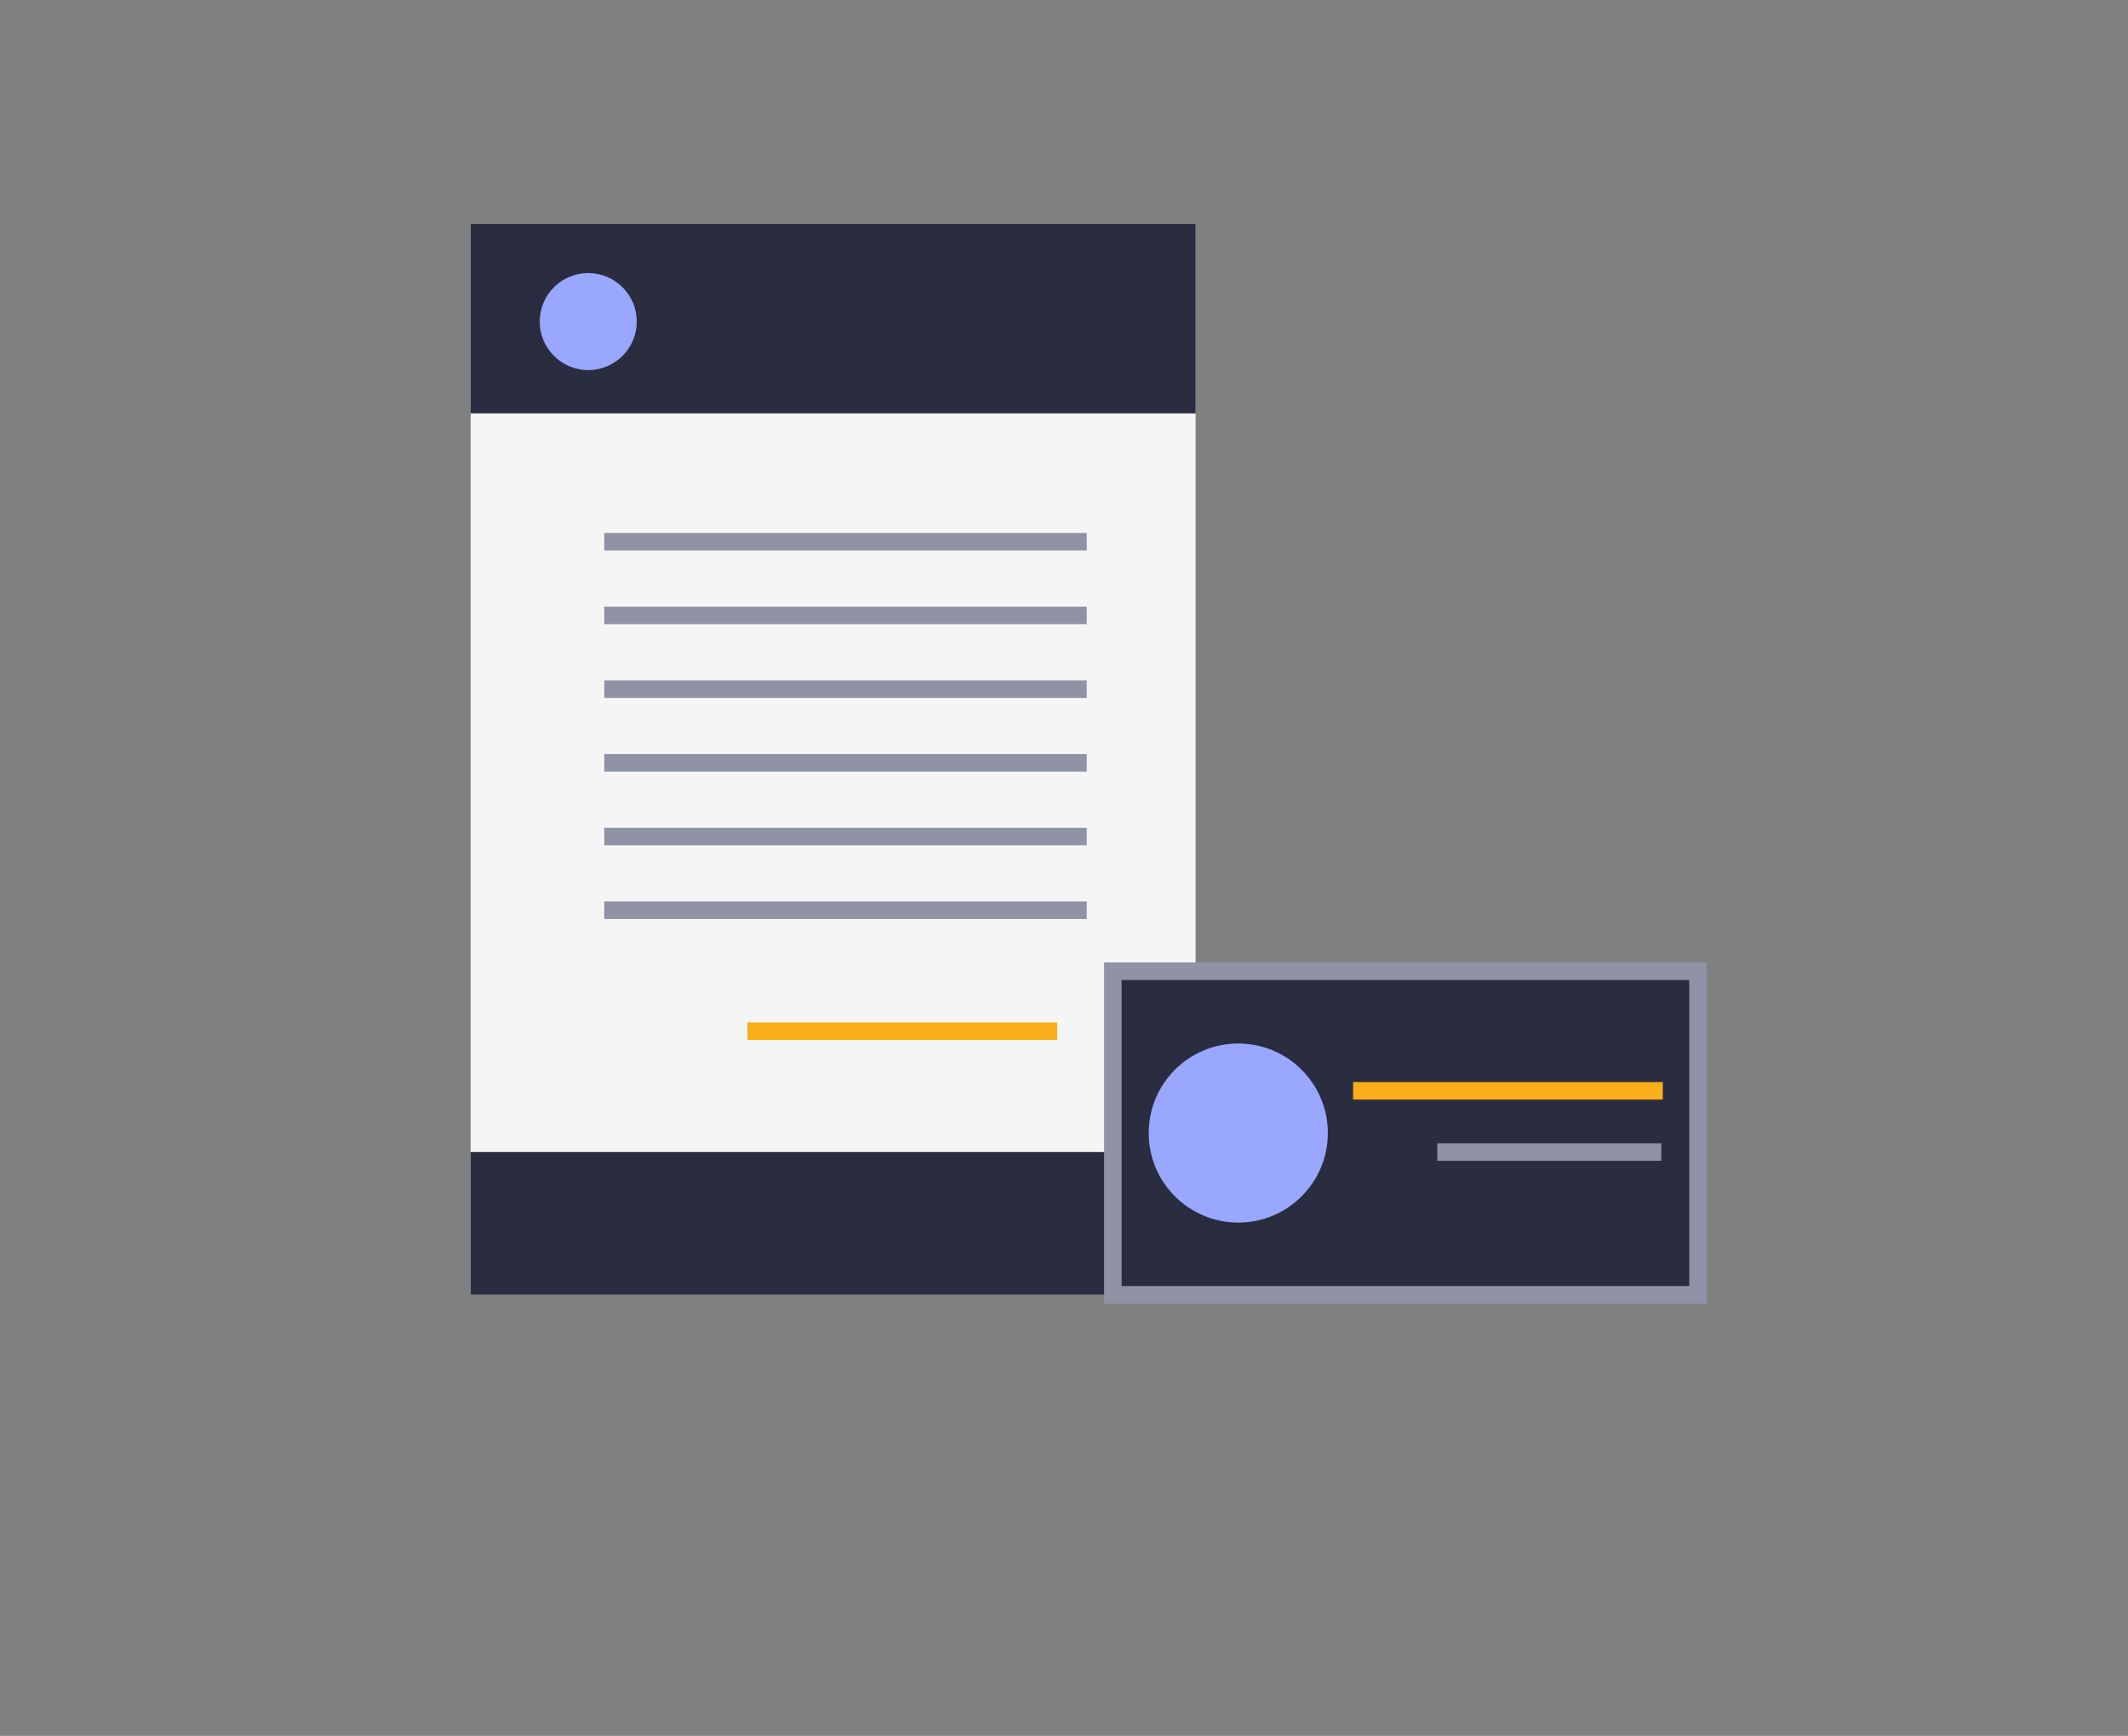 <svg id="Layer_1" data-name="Layer 1" xmlns="http://www.w3.org/2000/svg" viewBox="0 0 364 297"><rect x="0" y="0" width="364" height="297" fill="#808080" stroke="none"/><rect x="50.89" y="67.92" width="183.24" height="124" transform="translate(272.43 -12.6) rotate(90)" style="fill:#f5f5f5"/><rect x="80.52" y="38.3" width="124" height="32.43" style="fill:#2a2c3f"/><rect x="80.52" y="197.11" width="124" height="24.43" style="fill:#2a2c3f"/><circle cx="100.62" cy="55.02" r="8.3" style="fill:#99a7ff"/><line x1="127.85" y1="176.43" x2="180.83" y2="176.43" style="fill:none;stroke:#faae1a;stroke-miterlimit:10;stroke-width:3px"/><line x1="103.36" y1="92.68" x2="185.89" y2="92.68" style="fill:none;stroke:#8f93a5;stroke-miterlimit:10;stroke-width:3px"/><line x1="103.36" y1="105.29" x2="185.89" y2="105.29" style="fill:none;stroke:#8f93a5;stroke-miterlimit:10;stroke-width:3px"/><line x1="103.36" y1="117.91" x2="185.89" y2="117.91" style="fill:none;stroke:#8f93a5;stroke-miterlimit:10;stroke-width:3px"/><line x1="103.36" y1="130.52" x2="185.89" y2="130.52" style="fill:none;stroke:#8f93a5;stroke-miterlimit:10;stroke-width:3px"/><line x1="103.36" y1="143.13" x2="185.89" y2="143.13" style="fill:none;stroke:#8f93a5;stroke-miterlimit:10;stroke-width:3px"/><line x1="103.36" y1="155.74" x2="185.89" y2="155.74" style="fill:none;stroke:#8f93a5;stroke-miterlimit:10;stroke-width:3px"/><rect x="190.36" y="166.17" width="100.09" height="55.37" style="fill:#2a2c3f;stroke:#8f93a5;stroke-miterlimit:10;stroke-width:3px"/><circle cx="211.81" cy="193.86" r="15.32" style="fill:#99a7ff"/><line x1="231.45" y1="186.64" x2="284.43" y2="186.64" style="fill:none;stroke:#faae1a;stroke-miterlimit:10;stroke-width:3px"/><line x1="245.85" y1="197.11" x2="284.17" y2="197.11" style="fill:none;stroke:#8f93a5;stroke-miterlimit:10;stroke-width:3px"/></svg>